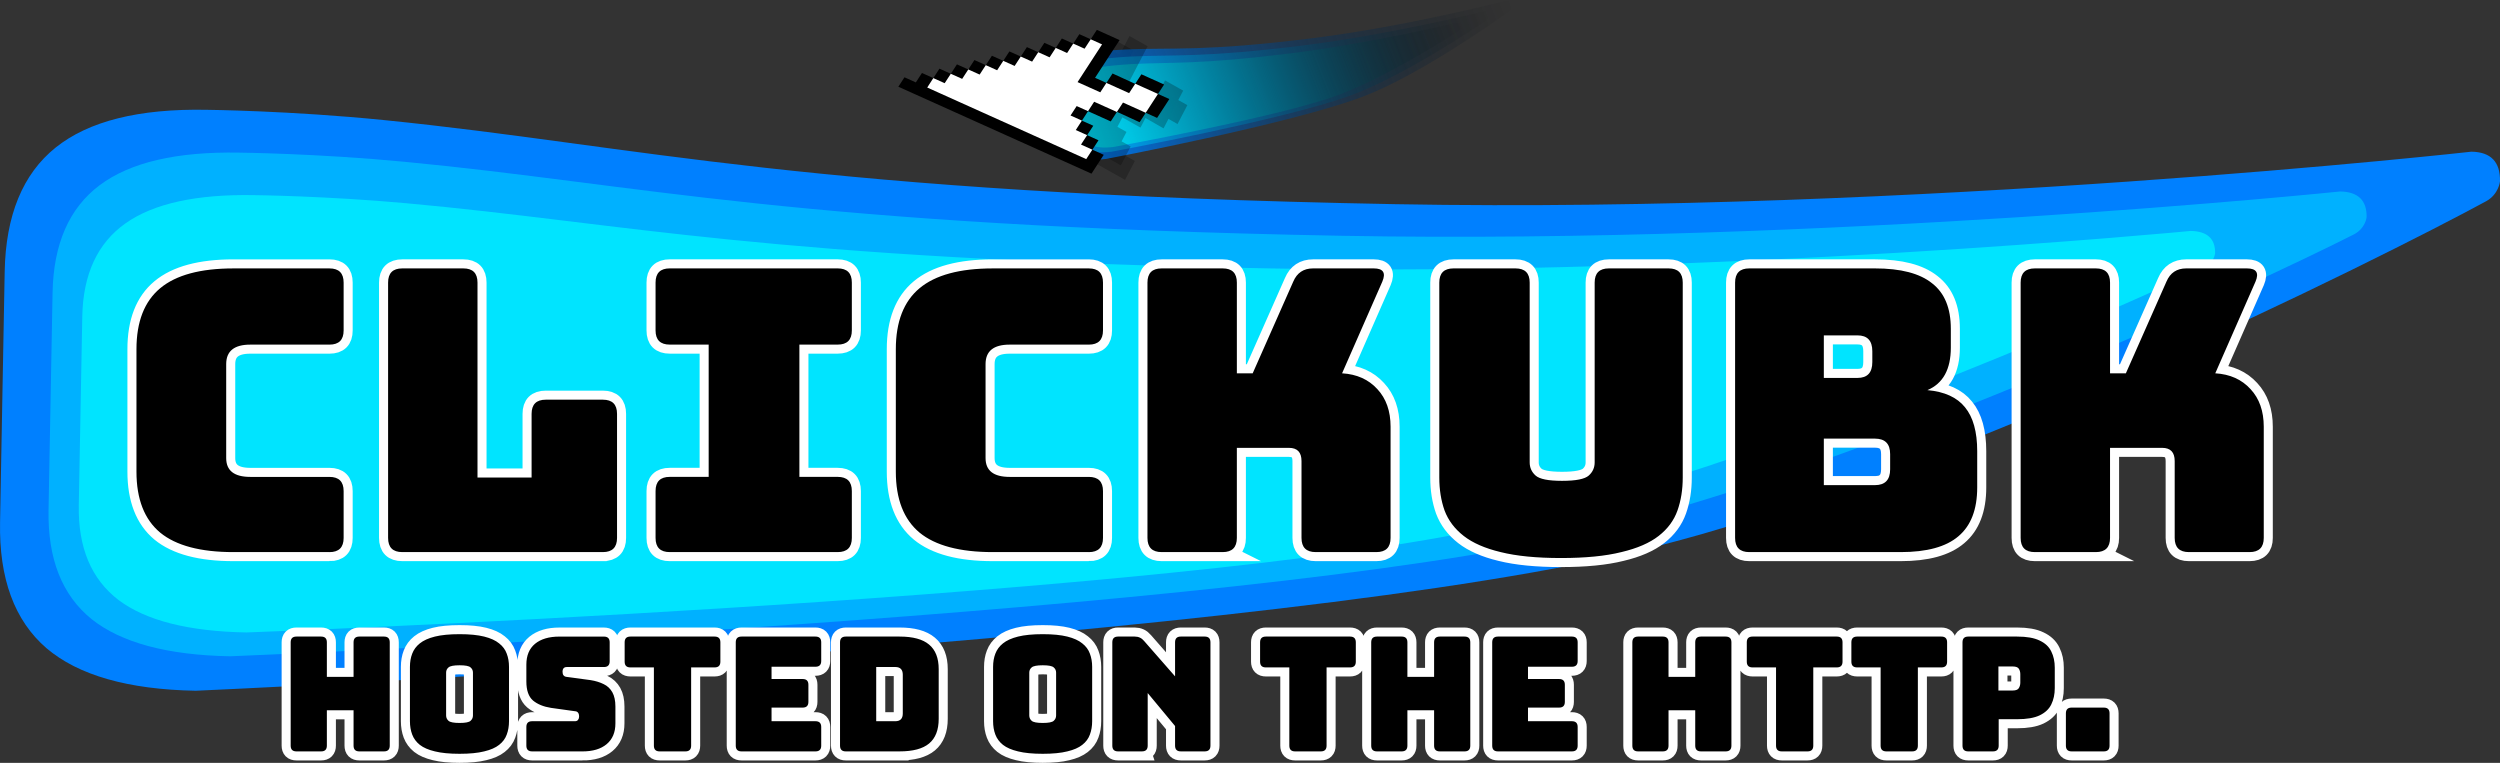 <svg version="1.1" xmlns="http://www.w3.org/2000/svg" xmlns:xlink="http://www.w3.org/1999/xlink" width="414.469" height="126.471" viewBox="0,0,414.469,126.471"><rect x="0" y="0" width="414.469" height="126.471" fill="#333333" stroke="none"/><defs><linearGradient x1="209.459" y1="140.973" x2="281.414" y2="112.68" gradientUnits="userSpaceOnUse" id="color-1"><stop offset="0" stop-color="#0080ff"/><stop offset="1" stop-color="#000000" stop-opacity="0"/></linearGradient><linearGradient x1="211.035" y1="140.677" x2="277.575" y2="114.513" gradientUnits="userSpaceOnUse" id="color-2"><stop offset="0" stop-color="#00b1ff"/><stop offset="1" stop-color="#000000" stop-opacity="0"/></linearGradient><linearGradient x1="212.043" y1="140.588" x2="273.228" y2="116.53" gradientUnits="userSpaceOnUse" id="color-3"><stop offset="0" stop-color="#00e4ff"/><stop offset="1" stop-color="#000000" stop-opacity="0"/></linearGradient></defs><g transform="translate(-32.765,-118.265)"><g data-paper-data="{&quot;isPaintingLayer&quot;:true}" fill-rule="nonzero" stroke-linejoin="miter" stroke-miterlimit="10" stroke-dasharray="" stroke-dashoffset="0" style="mix-blend-mode: normal"><g stroke="none" stroke-width="1" stroke-linecap="butt"><path d="M65.194,232.782c-11.199,-0.207 -19.446,-2.563 -24.74,-7.067c-5.293,-4.579 -7.853,-11.535 -7.68,-20.868l0.768,-41.549c0.173,-9.333 2.988,-16.189 8.447,-20.57c5.458,-4.38 13.787,-6.467 24.987,-6.26c0,0 13.865,0.136 29.475,1.708c42.036,4.234 69.851,12.13 167.676,13.939c86.314,1.596 178.38,-8.704 178.38,-8.704c3.21,0.059 4.786,1.694 4.727,4.905c0,0 -0.184,2.162 -2.319,3.323c-16.536,8.987 -92.763,47.421 -144.261,58.807c-67.731,14.975 -235.458,22.337 -235.458,22.337z" fill="#0080ff"/><path d="M70.911,227.069c-10.386,-0.192 -18.037,-2.244 -22.952,-6.155c-4.914,-3.976 -7.296,-10.009 -7.146,-18.1l0.666,-36.021c0.15,-8.091 2.753,-14.032 7.81,-17.824c5.057,-3.791 12.779,-5.591 23.166,-5.399c0,0 12.859,0.134 27.337,1.514c38.989,3.717 64.793,10.594 155.519,12.272c80.049,1.48 165.42,-7.347 165.42,-7.347c2.977,0.055 4.44,1.474 4.389,4.258c0,0 -0.168,1.875 -2.147,2.878c-15.326,7.773 -85.976,41.009 -133.722,50.822c-62.797,12.907 -218.339,19.102 -218.339,19.102z" fill="#00b1ff"/><path d="M73.594,223.118c-9.574,-0.177 -16.628,-1.966 -21.162,-5.367c-4.533,-3.457 -6.735,-8.698 -6.605,-15.724l0.578,-31.276c0.13,-7.025 2.524,-12.181 7.181,-15.469c4.658,-3.287 11.773,-4.842 21.347,-4.665c0,0 11.852,0.129 25.199,1.342c35.941,3.266 59.732,9.263 143.357,10.809c73.785,1.364 152.464,-6.216 152.464,-6.216c2.744,0.051 4.094,1.284 4.05,3.701c0,0 -0.153,1.627 -1.976,2.497c-14.118,6.734 -79.205,35.523 -123.205,43.997c-57.869,11.145 -201.229,16.37 -201.229,16.37z" fill="#00e4ff"/></g><g fill="#000000" stroke="#ffffff" stroke-width="3" stroke-linecap="square"><path d="M87.382,209.796h-15.914c-5.469,0 -9.516,-1.076 -12.141,-3.227c-2.625,-2.188 -3.938,-5.56 -3.938,-10.117v-20.289c0,-4.557 1.312,-7.93 3.938,-10.117c2.625,-2.188 6.672,-3.281 12.141,-3.281h15.914c1.568,0 2.352,0.784 2.352,2.352v7.93c0,1.568 -0.784,2.352 -2.352,2.352h-13.125c-2.661,0 -3.992,1.076 -3.992,3.227v15.586c0,2.078 1.331,3.117 3.992,3.117h13.125c1.568,0 2.352,0.784 2.352,2.352v7.766c0,1.568 -0.784,2.352 -2.352,2.352zM132.709,209.796h-33.25c-1.568,0 -2.352,-0.784 -2.352,-2.352v-42.328c0,-1.568 0.784,-2.352 2.352,-2.352h10.117c1.568,0 2.352,0.784 2.352,2.352v32.32h8.969v-10.555c0,-1.568 0.784,-2.352 2.352,-2.352h9.461c1.568,0 2.352,0.784 2.352,2.352v20.562c0,1.568 -0.784,2.352 -2.352,2.352zM143.801,209.796c-1.568,0 -2.352,-0.784 -2.352,-2.352v-7.766c0,-1.568 0.784,-2.352 2.352,-2.352h6.453v-21.93h-6.453c-1.568,0 -2.352,-0.784 -2.352,-2.352v-7.93c0,-1.568 0.784,-2.352 2.352,-2.352h27.836c1.568,0 2.352,0.784 2.352,2.352v7.93c0,1.568 -0.784,2.352 -2.352,2.352h-6.344v21.93h6.344c1.568,0 2.352,0.784 2.352,2.352v7.766c0,1.568 -0.784,2.352 -2.352,2.352zM213.275,209.796h-15.914c-5.469,0 -9.516,-1.076 -12.141,-3.227c-2.625,-2.188 -3.938,-5.56 -3.938,-10.117v-20.289c0,-4.557 1.312,-7.93 3.938,-10.117c2.625,-2.188 6.672,-3.281 12.141,-3.281h15.914c1.568,0 2.352,0.784 2.352,2.352v7.93c0,1.568 -0.784,2.352 -2.352,2.352h-13.125c-2.661,0 -3.992,1.076 -3.992,3.227v15.586c0,2.078 1.331,3.117 3.992,3.117h13.125c1.568,0 2.352,0.784 2.352,2.352v7.766c0,1.568 -0.784,2.352 -2.352,2.352zM235.469,209.796h-10.117c-1.568,0 -2.352,-0.784 -2.352,-2.352v-42.328c0,-1.568 0.784,-2.352 2.352,-2.352h10.117c1.568,0 2.352,0.784 2.352,2.352v15.039h2.625l6.727,-15.203c0.62,-1.458 1.714,-2.188 3.281,-2.188h10.062c1.568,0 2.042,0.729 1.422,2.188l-6.672,15.203c2.443,0.146 4.393,1.021 5.852,2.625c1.458,1.568 2.188,3.646 2.188,6.234v18.43c0,1.568 -0.784,2.352 -2.352,2.352h-10.062c-1.568,0 -2.352,-0.784 -2.352,-2.352v-12.742c0,-1.458 -0.693,-2.188 -2.078,-2.188h-8.641v14.93c0,1.568 -0.784,2.352 -2.352,2.352zM311.743,197.436c0,2.005 -0.292,3.828 -0.875,5.469c-0.583,1.641 -1.622,3.044 -3.117,4.211c-1.495,1.167 -3.555,2.06 -6.18,2.68c-2.625,0.656 -5.961,0.984 -10.008,0.984c-4.047,0 -7.383,-0.328 -10.008,-0.984c-2.589,-0.62 -4.63,-1.513 -6.125,-2.68c-1.495,-1.167 -2.552,-2.57 -3.172,-4.211c-0.583,-1.641 -0.875,-3.464 -0.875,-5.469v-32.32c0,-1.568 0.784,-2.352 2.352,-2.352h10.281c1.568,0 2.352,0.784 2.352,2.352v29.805c0,0.875 0.328,1.604 0.984,2.188c0.656,0.583 2.115,0.875 4.375,0.875c2.297,0 3.773,-0.292 4.43,-0.875c0.656,-0.583 0.984,-1.312 0.984,-2.188v-29.805c0,-1.568 0.784,-2.352 2.352,-2.352h9.898c1.568,0 2.352,0.784 2.352,2.352zM347.876,209.796h-25.102c-1.568,0 -2.352,-0.784 -2.352,-2.352v-42.328c0,-1.568 0.784,-2.352 2.352,-2.352h20.836c4.266,0 7.419,0.82 9.461,2.461c2.078,1.604 3.117,4.12 3.117,7.547v3.117c0,3.609 -1.294,5.961 -3.883,7.055c2.844,0.255 4.922,1.203 6.234,2.844c1.349,1.641 2.023,4.065 2.023,7.273v6.016c0,3.646 -1.039,6.344 -3.117,8.094c-2.042,1.75 -5.232,2.625 -9.57,2.625zM335.134,190.983v7.711h8.477c1.677,0 2.516,-0.875 2.516,-2.625v-2.516c0,-1.714 -0.839,-2.57 -2.516,-2.57zM335.134,173.866v7.055h5.578c1.641,0 2.461,-0.875 2.461,-2.625v-1.805c0,-1.75 -0.82,-2.625 -2.461,-2.625zM380.232,209.796h-10.117c-1.568,0 -2.352,-0.784 -2.352,-2.352v-42.328c0,-1.568 0.784,-2.352 2.352,-2.352h10.117c1.568,0 2.352,0.784 2.352,2.352v15.039h2.625l6.727,-15.203c0.62,-1.458 1.714,-2.188 3.281,-2.188h10.062c1.568,0 2.042,0.729 1.422,2.188l-6.672,15.203c2.443,0.146 4.393,1.021 5.852,2.625c1.458,1.568 2.188,3.646 2.188,6.234v18.43c0,1.568 -0.784,2.352 -2.352,2.352h-10.062c-1.568,0 -2.352,-0.784 -2.352,-2.352v-12.742c0,-1.458 -0.693,-2.188 -2.078,-2.188h-8.641v14.93c0,1.568 -0.784,2.352 -2.352,2.352z"/><path d="M86.002,242.837h-4.095c-0.635,0 -0.952,-0.317 -0.952,-0.952v-17.133c0,-0.635 0.317,-0.952 0.952,-0.952h4.095c0.635,0 0.952,0.317 0.952,0.952v5.733h4.427v-5.733c0,-0.635 0.317,-0.952 0.952,-0.952h4.095c0.635,0 0.952,0.317 0.952,0.952v17.133c0,0.635 -0.317,0.952 -0.952,0.952h-4.095c-0.635,0 -0.952,-0.317 -0.952,-0.952v-5.866h-4.427v5.866c0,0.635 -0.317,0.952 -0.952,0.952zM117.152,237.834c0,0.812 -0.125,1.549 -0.376,2.214c-0.236,0.664 -0.657,1.232 -1.262,1.704c-0.59,0.472 -1.417,0.834 -2.479,1.085c-1.062,0.266 -2.42,0.398 -4.073,0.398c-1.668,0 -3.033,-0.133 -4.095,-0.398c-1.062,-0.251 -1.896,-0.612 -2.501,-1.085c-0.59,-0.472 -1.011,-1.04 -1.262,-1.704c-0.251,-0.664 -0.376,-1.402 -0.376,-2.214v-9.009c0,-0.812 0.125,-1.542 0.376,-2.191c0.251,-0.664 0.671,-1.232 1.262,-1.704c0.605,-0.487 1.439,-0.863 2.501,-1.129c1.062,-0.266 2.428,-0.398 4.095,-0.398c1.653,0 3.01,0.133 4.073,0.398c1.062,0.266 1.889,0.642 2.479,1.129c0.605,0.472 1.026,1.04 1.262,1.704c0.251,0.649 0.376,1.38 0.376,2.191zM106.726,236.882c0,0.354 0.133,0.649 0.398,0.885c0.266,0.236 0.878,0.354 1.837,0.354c0.959,0 1.564,-0.118 1.815,-0.354c0.266,-0.236 0.398,-0.531 0.398,-0.885v-7.105c0,-0.354 -0.133,-0.642 -0.398,-0.863c-0.251,-0.236 -0.856,-0.354 -1.815,-0.354c-0.959,0 -1.572,0.118 -1.837,0.354c-0.266,0.221 -0.398,0.509 -0.398,0.863zM129.326,242.837h-8.345c-0.635,0 -0.952,-0.317 -0.952,-0.952v-3.099c0,-0.635 0.317,-0.952 0.952,-0.952h7.105c0.236,0 0.406,-0.074 0.509,-0.221c0.118,-0.148 0.177,-0.325 0.177,-0.531c0,-0.31 -0.059,-0.531 -0.177,-0.664c-0.103,-0.148 -0.273,-0.229 -0.509,-0.243l-3.962,-0.553c-1.24,-0.192 -2.236,-0.598 -2.988,-1.217c-0.738,-0.635 -1.107,-1.69 -1.107,-3.165v-2.789c0,-1.505 0.48,-2.656 1.439,-3.453c0.974,-0.797 2.317,-1.195 4.029,-1.195h7.393c0.635,0 0.952,0.317 0.952,0.952v3.143c0,0.635 -0.317,0.952 -0.952,0.952h-6.154c-0.472,0 -0.708,0.266 -0.708,0.797c0,0.516 0.236,0.797 0.708,0.841l3.94,0.531c0.826,0.133 1.549,0.354 2.169,0.664c0.62,0.295 1.099,0.745 1.439,1.35c0.339,0.605 0.509,1.395 0.509,2.368v2.789c0,1.49 -0.487,2.641 -1.461,3.453c-0.959,0.797 -2.295,1.195 -4.007,1.195zM146.396,242.837h-4.272c-0.635,0 -0.952,-0.317 -0.952,-0.952v-12.971h-3.896c-0.635,0 -0.952,-0.317 -0.952,-0.952v-3.21c0,-0.635 0.317,-0.952 0.952,-0.952h13.967c0.635,0 0.952,0.317 0.952,0.952v3.21c0,0.635 -0.317,0.952 -0.952,0.952h-3.896v12.971c0,0.635 -0.317,0.952 -0.952,0.952zM167.961,242.837h-12.263c-0.635,0 -0.952,-0.317 -0.952,-0.952v-17.133c0,-0.635 0.317,-0.952 0.952,-0.952h12.263c0.635,0 0.952,0.317 0.952,0.952v3.099c0,0.635 -0.317,0.952 -0.952,0.952h-7.283v2.036h5.158c0.635,0 0.952,0.317 0.952,0.952v2.833c0,0.635 -0.317,0.952 -0.952,0.952h-5.158v2.258h7.283c0.635,0 0.952,0.317 0.952,0.952v3.099c0,0.635 -0.317,0.952 -0.952,0.952zM181.904,242.837h-8.921c-0.635,0 -0.952,-0.317 -0.952,-0.952v-17.133c0,-0.635 0.317,-0.952 0.952,-0.952h8.921c2.214,0 3.844,0.443 4.892,1.328c1.062,0.885 1.594,2.243 1.594,4.073v8.234c0,1.845 -0.531,3.21 -1.594,4.095c-1.048,0.871 -2.678,1.306 -4.892,1.306zM178.03,228.847v8.987h3.165c0.826,0 1.24,-0.428 1.24,-1.284v-6.419c0,-0.856 -0.413,-1.284 -1.24,-1.284zM213.831,237.834c0,0.812 -0.125,1.549 -0.376,2.214c-0.236,0.664 -0.657,1.232 -1.262,1.704c-0.59,0.472 -1.417,0.834 -2.479,1.085c-1.062,0.266 -2.42,0.398 -4.073,0.398c-1.668,0 -3.033,-0.133 -4.095,-0.398c-1.062,-0.251 -1.896,-0.612 -2.501,-1.085c-0.59,-0.472 -1.011,-1.04 -1.262,-1.704c-0.251,-0.664 -0.376,-1.402 -0.376,-2.214v-9.009c0,-0.812 0.125,-1.542 0.376,-2.191c0.251,-0.664 0.671,-1.232 1.262,-1.704c0.605,-0.487 1.439,-0.863 2.501,-1.129c1.062,-0.266 2.428,-0.398 4.095,-0.398c1.653,0 3.01,0.133 4.073,0.398c1.062,0.266 1.889,0.642 2.479,1.129c0.605,0.472 1.026,1.04 1.262,1.704c0.251,0.649 0.376,1.38 0.376,2.191zM203.406,236.882c0,0.354 0.133,0.649 0.398,0.885c0.266,0.236 0.878,0.354 1.837,0.354c0.959,0 1.564,-0.118 1.815,-0.354c0.266,-0.236 0.398,-0.531 0.398,-0.885v-7.105c0,-0.354 -0.133,-0.642 -0.398,-0.863c-0.251,-0.236 -0.856,-0.354 -1.815,-0.354c-0.959,0 -1.572,0.118 -1.837,0.354c-0.266,0.221 -0.398,0.509 -0.398,0.863zM222.087,242.837h-3.962c-0.635,0 -0.952,-0.317 -0.952,-0.952v-17.133c0,-0.635 0.317,-0.952 0.952,-0.952h2.767c0.635,0 1.151,0.243 1.549,0.73l5.135,5.866v-5.645c0,-0.635 0.317,-0.952 0.952,-0.952h3.962c0.635,0 0.952,0.317 0.952,0.952v17.133c0,0.635 -0.317,0.952 -0.952,0.952h-3.962c-0.635,0 -0.952,-0.317 -0.952,-0.952v-3.254l-4.538,-5.467v8.721c0,0.635 -0.317,0.952 -0.952,0.952zM251.744,242.837h-4.272c-0.635,0 -0.952,-0.317 -0.952,-0.952v-12.971h-3.896c-0.635,0 -0.952,-0.317 -0.952,-0.952v-3.21c0,-0.635 0.317,-0.952 0.952,-0.952h13.967c0.635,0 0.952,0.317 0.952,0.952v3.21c0,0.635 -0.317,0.952 -0.952,0.952h-3.896v12.971c0,0.635 -0.317,0.952 -0.952,0.952zM265.142,242.837h-4.095c-0.635,0 -0.952,-0.317 -0.952,-0.952v-17.133c0,-0.635 0.317,-0.952 0.952,-0.952h4.095c0.635,0 0.952,0.317 0.952,0.952v5.733h4.427v-5.733c0,-0.635 0.317,-0.952 0.952,-0.952h4.095c0.635,0 0.952,0.317 0.952,0.952v17.133c0,0.635 -0.317,0.952 -0.952,0.952h-4.095c-0.635,0 -0.952,-0.317 -0.952,-0.952v-5.866h-4.427v5.866c0,0.635 -0.317,0.952 -0.952,0.952zM293.37,242.837h-12.263c-0.635,0 -0.952,-0.317 -0.952,-0.952v-17.133c0,-0.635 0.317,-0.952 0.952,-0.952h12.263c0.635,0 0.952,0.317 0.952,0.952v3.099c0,0.635 -0.317,0.952 -0.952,0.952h-7.283v2.036h5.158c0.635,0 0.952,0.317 0.952,0.952v2.833c0,0.635 -0.317,0.952 -0.952,0.952h-5.158v2.258h7.283c0.635,0 0.952,0.317 0.952,0.952v3.099c0,0.635 -0.317,0.952 -0.952,0.952zM308.434,242.837h-4.095c-0.635,0 -0.952,-0.317 -0.952,-0.952v-17.133c0,-0.635 0.317,-0.952 0.952,-0.952h4.095c0.635,0 0.952,0.317 0.952,0.952v5.733h4.427v-5.733c0,-0.635 0.317,-0.952 0.952,-0.952h4.095c0.635,0 0.952,0.317 0.952,0.952v17.133c0,0.635 -0.317,0.952 -0.952,0.952h-4.095c-0.635,0 -0.952,-0.317 -0.952,-0.952v-5.866h-4.427v5.866c0,0.635 -0.317,0.952 -0.952,0.952zM332.434,242.837h-4.272c-0.635,0 -0.952,-0.317 -0.952,-0.952v-12.971h-3.896c-0.635,0 -0.952,-0.317 -0.952,-0.952v-3.21c0,-0.635 0.317,-0.952 0.952,-0.952h13.967c0.635,0 0.952,0.317 0.952,0.952v3.21c0,0.635 -0.317,0.952 -0.952,0.952h-3.896v12.971c0,0.635 -0.317,0.952 -0.952,0.952zM349.772,242.837h-4.272c-0.635,0 -0.952,-0.317 -0.952,-0.952v-12.971h-3.896c-0.635,0 -0.952,-0.317 -0.952,-0.952v-3.21c0,-0.635 0.317,-0.952 0.952,-0.952h13.967c0.635,0 0.952,0.317 0.952,0.952v3.21c0,0.635 -0.317,0.952 -0.952,0.952h-3.896v12.971c0,0.635 -0.317,0.952 -0.952,0.952zM363.17,242.837h-4.095c-0.635,0 -0.952,-0.317 -0.952,-0.952v-17.133c0,-0.635 0.317,-0.952 0.952,-0.952h8.102c1.594,0 2.841,0.221 3.741,0.664c0.915,0.428 1.557,1.033 1.926,1.815c0.384,0.767 0.576,1.66 0.576,2.678v3.387c0,1.018 -0.192,1.918 -0.576,2.701c-0.369,0.767 -1.011,1.372 -1.926,1.815c-0.9,0.428 -2.147,0.642 -3.741,0.642h-3.055v4.383c0,0.635 -0.317,0.952 -0.952,0.952zM364.077,228.759v3.984h2.368c0.516,0 0.856,-0.133 1.018,-0.398c0.162,-0.266 0.243,-0.568 0.243,-0.908v-1.395c0,-0.354 -0.081,-0.657 -0.243,-0.908c-0.162,-0.251 -0.502,-0.376 -1.018,-0.376zM381.551,242.837h-5.335c-0.635,0 -0.952,-0.317 -0.952,-0.952v-5.357c0,-0.635 0.317,-0.952 0.952,-0.952h5.335c0.635,0 0.952,0.317 0.952,0.952v5.357c0,0.635 -0.317,0.952 -0.952,0.952z"/></g><path d="M87.382,209.796h-15.914c-5.469,0 -9.516,-1.076 -12.141,-3.227c-2.625,-2.188 -3.938,-5.56 -3.938,-10.117v-20.289c0,-4.557 1.312,-7.93 3.938,-10.117c2.625,-2.188 6.672,-3.281 12.141,-3.281h15.914c1.568,0 2.352,0.784 2.352,2.352v7.93c0,1.568 -0.784,2.352 -2.352,2.352h-13.125c-2.661,0 -3.992,1.076 -3.992,3.227v15.586c0,2.078 1.331,3.117 3.992,3.117h13.125c1.568,0 2.352,0.784 2.352,2.352v7.766c0,1.568 -0.784,2.352 -2.352,2.352zM132.709,209.796h-33.25c-1.568,0 -2.352,-0.784 -2.352,-2.352v-42.328c0,-1.568 0.784,-2.352 2.352,-2.352h10.117c1.568,0 2.352,0.784 2.352,2.352v32.32h8.969v-10.555c0,-1.568 0.784,-2.352 2.352,-2.352h9.461c1.568,0 2.352,0.784 2.352,2.352v20.562c0,1.568 -0.784,2.352 -2.352,2.352zM143.801,209.796c-1.568,0 -2.352,-0.784 -2.352,-2.352v-7.766c0,-1.568 0.784,-2.352 2.352,-2.352h6.453v-21.93h-6.453c-1.568,0 -2.352,-0.784 -2.352,-2.352v-7.93c0,-1.568 0.784,-2.352 2.352,-2.352h27.836c1.568,0 2.352,0.784 2.352,2.352v7.93c0,1.568 -0.784,2.352 -2.352,2.352h-6.344v21.93h6.344c1.568,0 2.352,0.784 2.352,2.352v7.766c0,1.568 -0.784,2.352 -2.352,2.352zM213.275,209.796h-15.914c-5.469,0 -9.516,-1.076 -12.141,-3.227c-2.625,-2.188 -3.938,-5.56 -3.938,-10.117v-20.289c0,-4.557 1.312,-7.93 3.938,-10.117c2.625,-2.188 6.672,-3.281 12.141,-3.281h15.914c1.568,0 2.352,0.784 2.352,2.352v7.93c0,1.568 -0.784,2.352 -2.352,2.352h-13.125c-2.661,0 -3.992,1.076 -3.992,3.227v15.586c0,2.078 1.331,3.117 3.992,3.117h13.125c1.568,0 2.352,0.784 2.352,2.352v7.766c0,1.568 -0.784,2.352 -2.352,2.352zM235.469,209.796h-10.117c-1.568,0 -2.352,-0.784 -2.352,-2.352v-42.328c0,-1.568 0.784,-2.352 2.352,-2.352h10.117c1.568,0 2.352,0.784 2.352,2.352v15.039h2.625l6.727,-15.203c0.62,-1.458 1.714,-2.188 3.281,-2.188h10.062c1.568,0 2.042,0.729 1.422,2.188l-6.672,15.203c2.443,0.146 4.393,1.021 5.852,2.625c1.458,1.568 2.188,3.646 2.188,6.234v18.43c0,1.568 -0.784,2.352 -2.352,2.352h-10.062c-1.568,0 -2.352,-0.784 -2.352,-2.352v-12.742c0,-1.458 -0.693,-2.188 -2.078,-2.188h-8.641v14.93c0,1.568 -0.784,2.352 -2.352,2.352zM311.743,197.436c0,2.005 -0.292,3.828 -0.875,5.469c-0.583,1.641 -1.622,3.044 -3.117,4.211c-1.495,1.167 -3.555,2.06 -6.18,2.68c-2.625,0.656 -5.961,0.984 -10.008,0.984c-4.047,0 -7.383,-0.328 -10.008,-0.984c-2.589,-0.62 -4.63,-1.513 -6.125,-2.68c-1.495,-1.167 -2.552,-2.57 -3.172,-4.211c-0.583,-1.641 -0.875,-3.464 -0.875,-5.469v-32.32c0,-1.568 0.784,-2.352 2.352,-2.352h10.281c1.568,0 2.352,0.784 2.352,2.352v29.805c0,0.875 0.328,1.604 0.984,2.188c0.656,0.583 2.115,0.875 4.375,0.875c2.297,0 3.773,-0.292 4.43,-0.875c0.656,-0.583 0.984,-1.312 0.984,-2.188v-29.805c0,-1.568 0.784,-2.352 2.352,-2.352h9.898c1.568,0 2.352,0.784 2.352,2.352zM347.876,209.796h-25.102c-1.568,0 -2.352,-0.784 -2.352,-2.352v-42.328c0,-1.568 0.784,-2.352 2.352,-2.352h20.836c4.266,0 7.419,0.82 9.461,2.461c2.078,1.604 3.117,4.12 3.117,7.547v3.117c0,3.609 -1.294,5.961 -3.883,7.055c2.844,0.255 4.922,1.203 6.234,2.844c1.349,1.641 2.023,4.065 2.023,7.273v6.016c0,3.646 -1.039,6.344 -3.117,8.094c-2.042,1.75 -5.232,2.625 -9.57,2.625zM335.134,190.983v7.711h8.477c1.677,0 2.516,-0.875 2.516,-2.625v-2.516c0,-1.714 -0.839,-2.57 -2.516,-2.57zM335.134,173.866v7.055h5.578c1.641,0 2.461,-0.875 2.461,-2.625v-1.805c0,-1.75 -0.82,-2.625 -2.461,-2.625zM380.232,209.796h-10.117c-1.568,0 -2.352,-0.784 -2.352,-2.352v-42.328c0,-1.568 0.784,-2.352 2.352,-2.352h10.117c1.568,0 2.352,0.784 2.352,2.352v15.039h2.625l6.727,-15.203c0.62,-1.458 1.714,-2.188 3.281,-2.188h10.062c1.568,0 2.042,0.729 1.422,2.188l-6.672,15.203c2.443,0.146 4.393,1.021 5.852,2.625c1.458,1.568 2.188,3.646 2.188,6.234v18.43c0,1.568 -0.784,2.352 -2.352,2.352h-10.062c-1.568,0 -2.352,-0.784 -2.352,-2.352v-12.742c0,-1.458 -0.693,-2.188 -2.078,-2.188h-8.641v14.93c0,1.568 -0.784,2.352 -2.352,2.352z" fill="#000000" stroke="#000000" stroke-width="0" stroke-linecap="square"/><path d="M86.002,242.837h-4.095c-0.635,0 -0.952,-0.317 -0.952,-0.952v-17.133c0,-0.635 0.317,-0.952 0.952,-0.952h4.095c0.635,0 0.952,0.317 0.952,0.952v5.733h4.427v-5.733c0,-0.635 0.317,-0.952 0.952,-0.952h4.095c0.635,0 0.952,0.317 0.952,0.952v17.133c0,0.635 -0.317,0.952 -0.952,0.952h-4.095c-0.635,0 -0.952,-0.317 -0.952,-0.952v-5.866h-4.427v5.866c0,0.635 -0.317,0.952 -0.952,0.952zM117.152,237.834c0,0.812 -0.125,1.549 -0.376,2.214c-0.236,0.664 -0.657,1.232 -1.262,1.704c-0.59,0.472 -1.417,0.834 -2.479,1.085c-1.062,0.266 -2.42,0.398 -4.073,0.398c-1.668,0 -3.033,-0.133 -4.095,-0.398c-1.062,-0.251 -1.896,-0.612 -2.501,-1.085c-0.59,-0.472 -1.011,-1.04 -1.262,-1.704c-0.251,-0.664 -0.376,-1.402 -0.376,-2.214v-9.009c0,-0.812 0.125,-1.542 0.376,-2.191c0.251,-0.664 0.671,-1.232 1.262,-1.704c0.605,-0.487 1.439,-0.863 2.501,-1.129c1.062,-0.266 2.428,-0.398 4.095,-0.398c1.653,0 3.01,0.133 4.073,0.398c1.062,0.266 1.889,0.642 2.479,1.129c0.605,0.472 1.026,1.04 1.262,1.704c0.251,0.649 0.376,1.38 0.376,2.191zM106.726,236.882c0,0.354 0.133,0.649 0.398,0.885c0.266,0.236 0.878,0.354 1.837,0.354c0.959,0 1.564,-0.118 1.815,-0.354c0.266,-0.236 0.398,-0.531 0.398,-0.885v-7.105c0,-0.354 -0.133,-0.642 -0.398,-0.863c-0.251,-0.236 -0.856,-0.354 -1.815,-0.354c-0.959,0 -1.572,0.118 -1.837,0.354c-0.266,0.221 -0.398,0.509 -0.398,0.863zM129.326,242.837h-8.345c-0.635,0 -0.952,-0.317 -0.952,-0.952v-3.099c0,-0.635 0.317,-0.952 0.952,-0.952h7.105c0.236,0 0.406,-0.074 0.509,-0.221c0.118,-0.148 0.177,-0.325 0.177,-0.531c0,-0.31 -0.059,-0.531 -0.177,-0.664c-0.103,-0.148 -0.273,-0.229 -0.509,-0.243l-3.962,-0.553c-1.24,-0.192 -2.236,-0.598 -2.988,-1.217c-0.738,-0.635 -1.107,-1.69 -1.107,-3.165v-2.789c0,-1.505 0.48,-2.656 1.439,-3.453c0.974,-0.797 2.317,-1.195 4.029,-1.195h7.393c0.635,0 0.952,0.317 0.952,0.952v3.143c0,0.635 -0.317,0.952 -0.952,0.952h-6.154c-0.472,0 -0.708,0.266 -0.708,0.797c0,0.516 0.236,0.797 0.708,0.841l3.94,0.531c0.826,0.133 1.549,0.354 2.169,0.664c0.62,0.295 1.099,0.745 1.439,1.35c0.339,0.605 0.509,1.395 0.509,2.368v2.789c0,1.49 -0.487,2.641 -1.461,3.453c-0.959,0.797 -2.295,1.195 -4.007,1.195zM146.396,242.837h-4.272c-0.635,0 -0.952,-0.317 -0.952,-0.952v-12.971h-3.896c-0.635,0 -0.952,-0.317 -0.952,-0.952v-3.21c0,-0.635 0.317,-0.952 0.952,-0.952h13.967c0.635,0 0.952,0.317 0.952,0.952v3.21c0,0.635 -0.317,0.952 -0.952,0.952h-3.896v12.971c0,0.635 -0.317,0.952 -0.952,0.952zM167.961,242.837h-12.263c-0.635,0 -0.952,-0.317 -0.952,-0.952v-17.133c0,-0.635 0.317,-0.952 0.952,-0.952h12.263c0.635,0 0.952,0.317 0.952,0.952v3.099c0,0.635 -0.317,0.952 -0.952,0.952h-7.283v2.036h5.158c0.635,0 0.952,0.317 0.952,0.952v2.833c0,0.635 -0.317,0.952 -0.952,0.952h-5.158v2.258h7.283c0.635,0 0.952,0.317 0.952,0.952v3.099c0,0.635 -0.317,0.952 -0.952,0.952zM181.904,242.837h-8.921c-0.635,0 -0.952,-0.317 -0.952,-0.952v-17.133c0,-0.635 0.317,-0.952 0.952,-0.952h8.921c2.214,0 3.844,0.443 4.892,1.328c1.062,0.885 1.594,2.243 1.594,4.073v8.234c0,1.845 -0.531,3.21 -1.594,4.095c-1.048,0.871 -2.678,1.306 -4.892,1.306zM178.03,228.847v8.987h3.165c0.826,0 1.24,-0.428 1.24,-1.284v-6.419c0,-0.856 -0.413,-1.284 -1.24,-1.284zM213.831,237.834c0,0.812 -0.125,1.549 -0.376,2.214c-0.236,0.664 -0.657,1.232 -1.262,1.704c-0.59,0.472 -1.417,0.834 -2.479,1.085c-1.062,0.266 -2.42,0.398 -4.073,0.398c-1.668,0 -3.033,-0.133 -4.095,-0.398c-1.062,-0.251 -1.896,-0.612 -2.501,-1.085c-0.59,-0.472 -1.011,-1.04 -1.262,-1.704c-0.251,-0.664 -0.376,-1.402 -0.376,-2.214v-9.009c0,-0.812 0.125,-1.542 0.376,-2.191c0.251,-0.664 0.671,-1.232 1.262,-1.704c0.605,-0.487 1.439,-0.863 2.501,-1.129c1.062,-0.266 2.428,-0.398 4.095,-0.398c1.653,0 3.01,0.133 4.073,0.398c1.062,0.266 1.889,0.642 2.479,1.129c0.605,0.472 1.026,1.04 1.262,1.704c0.251,0.649 0.376,1.38 0.376,2.191zM203.406,236.882c0,0.354 0.133,0.649 0.398,0.885c0.266,0.236 0.878,0.354 1.837,0.354c0.959,0 1.564,-0.118 1.815,-0.354c0.266,-0.236 0.398,-0.531 0.398,-0.885v-7.105c0,-0.354 -0.133,-0.642 -0.398,-0.863c-0.251,-0.236 -0.856,-0.354 -1.815,-0.354c-0.959,0 -1.572,0.118 -1.837,0.354c-0.266,0.221 -0.398,0.509 -0.398,0.863zM222.087,242.837h-3.962c-0.635,0 -0.952,-0.317 -0.952,-0.952v-17.133c0,-0.635 0.317,-0.952 0.952,-0.952h2.767c0.635,0 1.151,0.243 1.549,0.73l5.135,5.866v-5.645c0,-0.635 0.317,-0.952 0.952,-0.952h3.962c0.635,0 0.952,0.317 0.952,0.952v17.133c0,0.635 -0.317,0.952 -0.952,0.952h-3.962c-0.635,0 -0.952,-0.317 -0.952,-0.952v-3.254l-4.538,-5.467v8.721c0,0.635 -0.317,0.952 -0.952,0.952zM251.744,242.837h-4.272c-0.635,0 -0.952,-0.317 -0.952,-0.952v-12.971h-3.896c-0.635,0 -0.952,-0.317 -0.952,-0.952v-3.21c0,-0.635 0.317,-0.952 0.952,-0.952h13.967c0.635,0 0.952,0.317 0.952,0.952v3.21c0,0.635 -0.317,0.952 -0.952,0.952h-3.896v12.971c0,0.635 -0.317,0.952 -0.952,0.952zM265.142,242.837h-4.095c-0.635,0 -0.952,-0.317 -0.952,-0.952v-17.133c0,-0.635 0.317,-0.952 0.952,-0.952h4.095c0.635,0 0.952,0.317 0.952,0.952v5.733h4.427v-5.733c0,-0.635 0.317,-0.952 0.952,-0.952h4.095c0.635,0 0.952,0.317 0.952,0.952v17.133c0,0.635 -0.317,0.952 -0.952,0.952h-4.095c-0.635,0 -0.952,-0.317 -0.952,-0.952v-5.866h-4.427v5.866c0,0.635 -0.317,0.952 -0.952,0.952zM293.37,242.837h-12.263c-0.635,0 -0.952,-0.317 -0.952,-0.952v-17.133c0,-0.635 0.317,-0.952 0.952,-0.952h12.263c0.635,0 0.952,0.317 0.952,0.952v3.099c0,0.635 -0.317,0.952 -0.952,0.952h-7.283v2.036h5.158c0.635,0 0.952,0.317 0.952,0.952v2.833c0,0.635 -0.317,0.952 -0.952,0.952h-5.158v2.258h7.283c0.635,0 0.952,0.317 0.952,0.952v3.099c0,0.635 -0.317,0.952 -0.952,0.952zM308.434,242.837h-4.095c-0.635,0 -0.952,-0.317 -0.952,-0.952v-17.133c0,-0.635 0.317,-0.952 0.952,-0.952h4.095c0.635,0 0.952,0.317 0.952,0.952v5.733h4.427v-5.733c0,-0.635 0.317,-0.952 0.952,-0.952h4.095c0.635,0 0.952,0.317 0.952,0.952v17.133c0,0.635 -0.317,0.952 -0.952,0.952h-4.095c-0.635,0 -0.952,-0.317 -0.952,-0.952v-5.866h-4.427v5.866c0,0.635 -0.317,0.952 -0.952,0.952zM332.434,242.837h-4.272c-0.635,0 -0.952,-0.317 -0.952,-0.952v-12.971h-3.896c-0.635,0 -0.952,-0.317 -0.952,-0.952v-3.21c0,-0.635 0.317,-0.952 0.952,-0.952h13.967c0.635,0 0.952,0.317 0.952,0.952v3.21c0,0.635 -0.317,0.952 -0.952,0.952h-3.896v12.971c0,0.635 -0.317,0.952 -0.952,0.952zM349.772,242.837h-4.272c-0.635,0 -0.952,-0.317 -0.952,-0.952v-12.971h-3.896c-0.635,0 -0.952,-0.317 -0.952,-0.952v-3.21c0,-0.635 0.317,-0.952 0.952,-0.952h13.967c0.635,0 0.952,0.317 0.952,0.952v3.21c0,0.635 -0.317,0.952 -0.952,0.952h-3.896v12.971c0,0.635 -0.317,0.952 -0.952,0.952zM363.17,242.837h-4.095c-0.635,0 -0.952,-0.317 -0.952,-0.952v-17.133c0,-0.635 0.317,-0.952 0.952,-0.952h8.102c1.594,0 2.841,0.221 3.741,0.664c0.915,0.428 1.557,1.033 1.926,1.815c0.384,0.767 0.576,1.66 0.576,2.678v3.387c0,1.018 -0.192,1.918 -0.576,2.701c-0.369,0.767 -1.011,1.372 -1.926,1.815c-0.9,0.428 -2.147,0.642 -3.741,0.642h-3.055v4.383c0,0.635 -0.317,0.952 -0.952,0.952zM364.077,228.759v3.984h2.368c0.516,0 0.856,-0.133 1.018,-0.398c0.162,-0.266 0.243,-0.568 0.243,-0.908v-1.395c0,-0.354 -0.081,-0.657 -0.243,-0.908c-0.162,-0.251 -0.502,-0.376 -1.018,-0.376zM381.551,242.837h-5.335c-0.635,0 -0.952,-0.317 -0.952,-0.952v-5.357c0,-0.635 0.317,-0.952 0.952,-0.952h5.335c0.635,0 0.952,0.317 0.952,0.952v5.357c0,0.635 -0.317,0.952 -0.952,0.952z" fill="#000000" stroke="#000000" stroke-width="0" stroke-linecap="square"/><path d="M198.331,132.273l1.505,0.845l0.814,-1.564l1.505,0.845l0.814,-1.564l1.505,0.845l0.814,-1.564l1.505,0.845l0.814,-1.564l1.505,0.845l0.814,-1.564l1.505,0.845l0.814,-1.564l1.505,0.845l0.814,-1.564l1.505,0.845l0.814,-1.564l1.505,0.845l0.814,-1.564l1.505,0.845l-3.256,6.257l3.009,1.691l0.814,-1.564l3.01,1.691l0.814,-1.564l3.009,1.691l-1.628,3.129l-3.01,-1.691l-0.814,1.564l-3.009,-1.691l-0.814,1.564l-1.505,-0.845l-0.814,1.564l1.505,0.845l-0.814,1.564l1.505,0.845l-0.814,1.564l1.505,0.845l-0.814,1.564l-21.066,-11.835z" fill-opacity="0.242" fill="#000000" stroke="none" stroke-width="1" stroke-linecap="butt"/><g stroke="none" stroke-width="1" stroke-linecap="butt"><path d="M216.14,144.616c-2.056,0.258 -3.629,0.045 -4.717,-0.64c-1.09,-0.699 -1.743,-1.905 -1.958,-3.619l-0.957,-7.629c-0.215,-1.714 0.119,-3.044 1.003,-3.99c0.884,-0.946 2.354,-1.549 4.41,-1.807c0,0 2.543,-0.342 5.443,-0.466c7.81,-0.336 13.112,0.375 31.075,-1.879c15.849,-1.989 32.437,-6.309 32.437,-6.309c0.59,-0.074 0.921,0.184 0.995,0.773c0,0 0.023,0.401 -0.337,0.67c-2.791,2.083 -15.734,11.136 -24.864,14.582c-12.008,4.533 -42.529,10.314 -42.529,10.314z" fill="url(#color-1)"/><path d="M217.036,143.419c-1.907,0.239 -3.362,0.066 -4.366,-0.52c-1.005,-0.598 -1.601,-1.64 -1.787,-3.126l-0.83,-6.614c-0.186,-1.486 0.133,-2.642 0.959,-3.47c0.826,-0.828 2.192,-1.362 4.1,-1.601c0,0 2.358,-0.315 5.046,-0.445c7.238,-0.35 12.146,0.228 28.805,-1.863c14.699,-1.845 30.099,-5.717 30.099,-5.717c0.547,-0.069 0.852,0.153 0.916,0.664c0,0 0.019,0.348 -0.317,0.584c-2.601,1.829 -14.661,9.782 -23.145,12.841c-11.159,4.023 -39.48,9.269 -39.48,9.269z" fill="url(#color-2)"/><path d="M217.423,142.624c-1.758,0.221 -3.097,0.079 -4.017,-0.424c-0.921,-0.513 -1.463,-1.415 -1.625,-2.705l-0.721,-5.743c-0.162,-1.29 0.14,-2.297 0.906,-3.023c0.766,-0.725 2.028,-1.198 3.786,-1.419c0,0 2.174,-0.29 4.65,-0.42c6.668,-0.352 11.184,0.118 26.539,-1.809c13.548,-1.7 27.756,-5.168 27.756,-5.168c0.504,-0.063 0.784,0.127 0.839,0.571c0,0 0.015,0.302 -0.296,0.509c-2.407,1.606 -13.566,8.599 -21.4,11.314c-10.303,3.571 -36.419,8.316 -36.419,8.316z" fill="url(#color-3)"/></g><path d="M181.7,132.642l1.016,-1.563l1.883,0.848l1.016,-1.563l1.883,0.848l1.016,-1.563l1.883,0.848l1.016,-1.563l1.883,0.848l1.016,-1.563l1.883,0.848l1.016,-1.563l1.883,0.848l1.016,-1.563l1.883,0.848l1.016,-1.563l1.883,0.848l1.016,-1.563l1.883,0.848l1.016,-1.563l1.883,0.848l1.016,-1.563l1.883,0.848l0.003,0.001l-0.003,-0.001l1.016,-1.563l1.883,0.848l1.883,0.848l-4.063,6.253l1.883,0.848l1.016,-1.563l3.751,1.718l0.016,-0.022l1.016,-1.563l3.766,1.695l-1.016,1.563l1.883,0.848l-2.031,3.126l-1.883,-0.848l-1.016,1.563l-3.752,-1.719l-0.015,0.023l-1.016,1.563l-3.766,-1.695l-1.016,1.563l1.883,0.848l-1.016,1.563l1.883,0.848l-1.016,1.563l0,0.002l0.001,-0.002l1.883,0.848l-2.031,3.126l-32.009,-14.409z" fill="#000000" stroke="none" stroke-width="1" stroke-linecap="butt"/><path d="M193.694,133.711l0.814,-1.564l1.505,0.845l0.814,-1.564l1.505,0.845l0.814,-1.564l1.505,0.845l0.814,-1.564l1.505,0.845l0.814,-1.564l1.505,0.845l0.814,-1.564l1.505,0.845l0.814,-1.564l1.505,0.845l0.814,-1.564l1.505,0.845l0.814,-1.564l1.505,0.845l0.814,-1.564l1.505,0.845l0.814,-1.564l1.505,0.845l0.002,0.001l-0.002,-0.001l0.814,-1.564l1.505,0.845l1.505,0.845l-3.256,6.258l1.505,0.845l0.814,-1.564l2.997,1.714l0.013,-0.022l0.814,-1.564l3.009,1.691l-0.814,1.564l1.505,0.845l-1.628,3.129l-1.505,-0.845l-0.814,1.564l-2.998,-1.714l-0.012,0.023l-0.814,1.564l-3.009,-1.691l-0.814,1.564l1.505,0.845l-0.814,1.564l1.505,0.845l-0.814,1.564l0,0.002l0.001,-0.002l1.505,0.845l-1.628,3.129l-25.581,-14.372z" fill-opacity="0.242" fill="#000000" stroke="none" stroke-width="1" stroke-linecap="butt"/><path d="M187.497,131.21l1.883,0.848l1.016,-1.563l1.883,0.848l1.016,-1.563l1.883,0.848l1.016,-1.563l1.883,0.848l1.016,-1.563l1.883,0.848l1.016,-1.563l1.883,0.848l1.016,-1.563l1.883,0.848l1.016,-1.563l1.883,0.848l1.016,-1.563l1.883,0.848l1.016,-1.563l1.883,0.848l-4.063,6.253l3.766,1.695l1.016,-1.563l3.767,1.696l1.016,-1.563l3.766,1.695l-2.031,3.126l-3.767,-1.696l-1.016,1.563l-3.766,-1.695l-1.016,1.563l-1.883,-0.848l-1.016,1.563l1.883,0.848l-1.016,1.563l1.883,0.848l-1.016,1.563l1.883,0.848l-1.016,1.563l-26.36,-11.866z" fill="#ffffff" stroke="none" stroke-width="1" stroke-linecap="butt"/></g></g></svg>